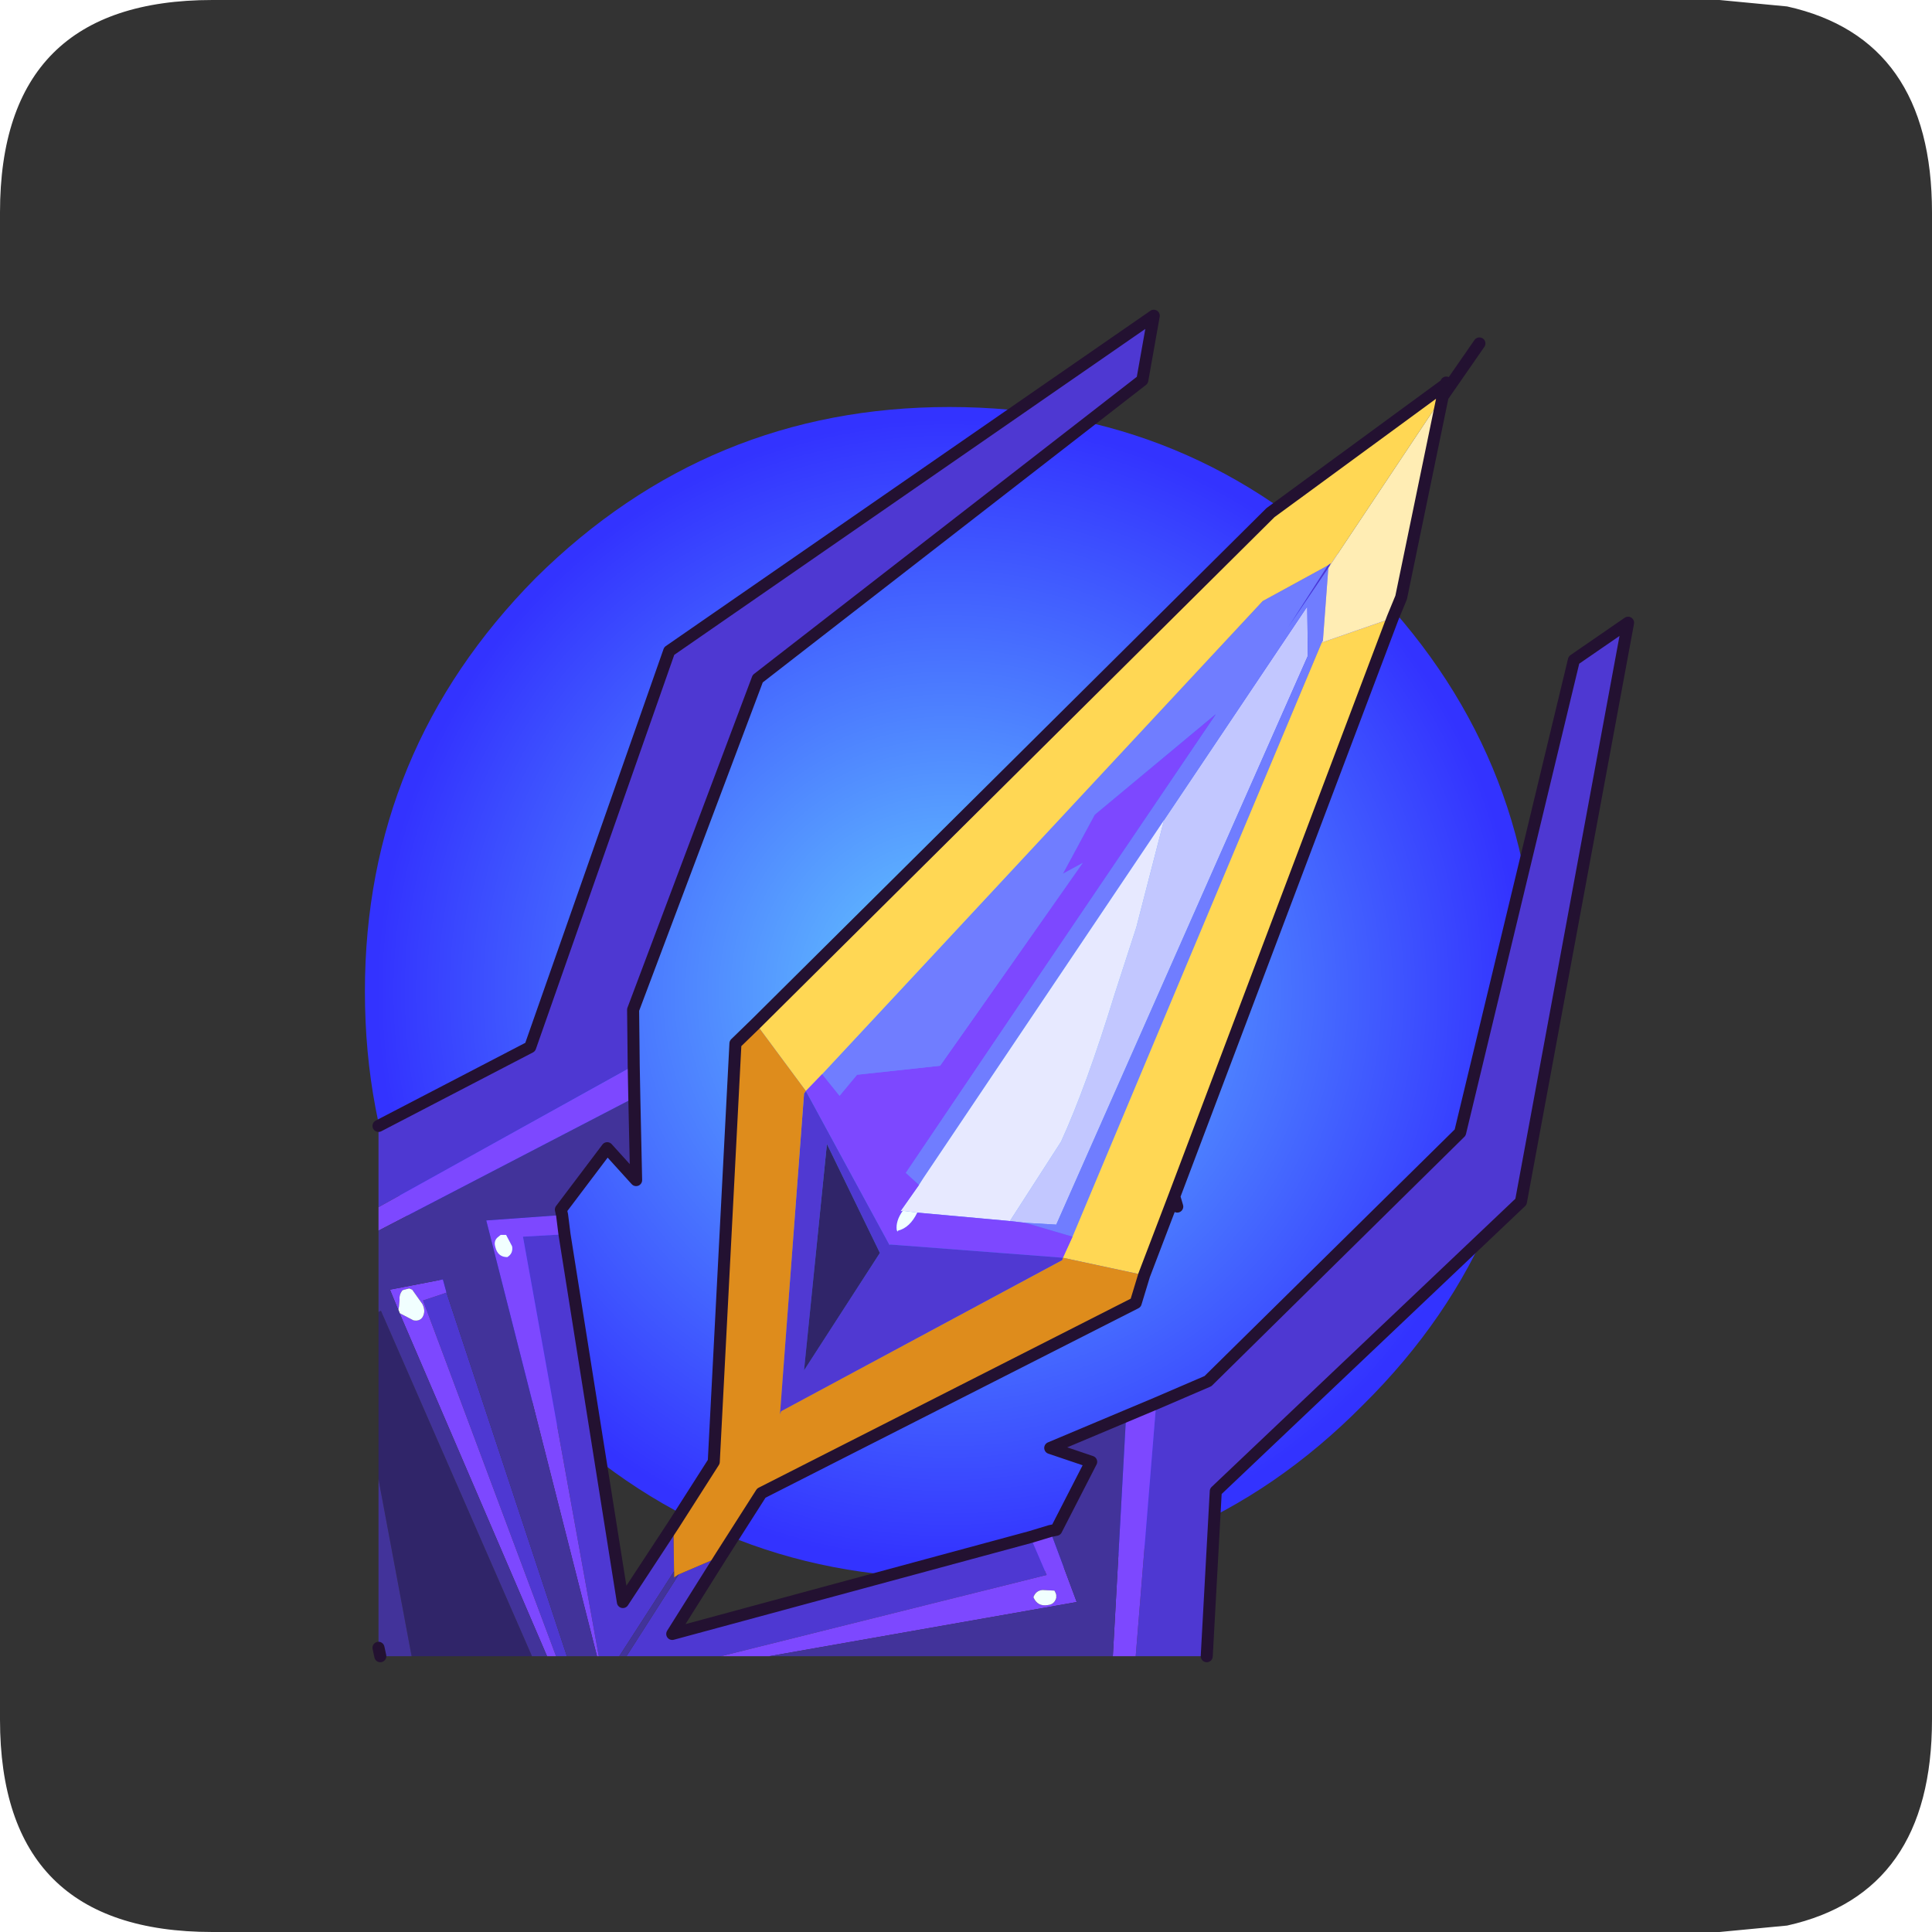 <?xml version="1.0" encoding="UTF-8" standalone="no"?>
<svg xmlns:ffdec="https://www.free-decompiler.com/flash" xmlns:xlink="http://www.w3.org/1999/xlink" ffdec:objectType="frame" height="30.0px" width="30.0px" xmlns="http://www.w3.org/2000/svg">
  <g transform="matrix(1.0, 0.0, 0.0, 1.0, 0.0, 0.0)">
    <use ffdec:characterId="1" height="30.0" transform="matrix(1.0, 0.0, 0.0, 1.0, 0.0, 0.0)" width="30.0" xlink:href="#shape0"/>
    <use ffdec:characterId="7" height="37.3" transform="matrix(0.603, 0.0, 0.0, 0.603, 4.189, 3.305)" width="35.15" xlink:href="#sprite0"/>
  </g>
  <defs>
    <g id="shape0" transform="matrix(1.0, 0.0, 0.0, 1.0, 0.0, 0.0)">
      <path d="M0.0 0.0 L30.0 0.0 30.0 30.0 0.0 30.0 0.0 0.0" fill="#33cc66" fill-opacity="0.0" fill-rule="evenodd" stroke="none"/>
      <path d="M27.75 0.1 Q30.0 0.6 30.0 3.3 L30.0 26.7 Q30.0 29.4 27.75 29.9 L26.7 30.0 3.3 30.0 Q0.0 30.0 0.0 26.7 L0.0 3.3 Q0.0 0.0 3.3 0.0 L26.7 0.0 27.75 0.1" fill="#333333" fill-rule="evenodd" stroke="none"/>
    </g>
    <g id="sprite0" transform="matrix(1.0, 0.0, 0.0, 1.0, -2.8, 1.4)">
      <filter id="filter0">
        <feConvolveMatrix divisor="169.0" in="SourceGraphic" kernelMatrix="1 1 1 1 1 1 1 1 1 1 1 1 1 1 1 1 1 1 1 1 1 1 1 1 1 1 1 1 1 1 1 1 1 1 1 1 1 1 1 1 1 1 1 1 1 1 1 1 1 1 1 1 1 1 1 1 1 1 1 1 1 1 1 1 1 1 1 1 1 1 1 1 1 1 1 1 1 1 1 1 1 1 1 1 1 1 1 1 1 1 1 1 1 1 1 1 1 1 1 1 1 1 1 1 1 1 1 1 1 1 1 1 1 1 1 1 1 1 1 1 1 1 1 1 1 1 1 1 1 1 1 1 1 1 1 1 1 1 1 1 1 1 1 1 1 1 1 1 1 1 1 1 1 1 1 1 1 1 1 1 1 1 1 1 1 1 1 1 1" order="13 13" result="filterResult0"/>
      </filter>
      <use ffdec:characterId="3" filter="url(#filter0)" height="30.15" transform="matrix(1.0, 0.0, 0.0, 1.0, 5.25, 3.6)" width="30.15" xlink:href="#sprite1"/>
      <filter id="filter1">
        <feColorMatrix in="SourceGraphic" result="filterResult1" type="matrix" values="0 0 0 0 0.0,0 0 0 0 0.0,0 0 0 0 0.2,0 0 0 1 0"/>
        <feConvolveMatrix divisor="225.0" in="filterResult1" kernelMatrix="1 1 1 1 1 1 1 1 1 1 1 1 1 1 1 1 1 1 1 1 1 1 1 1 1 1 1 1 1 1 1 1 1 1 1 1 1 1 1 1 1 1 1 1 1 1 1 1 1 1 1 1 1 1 1 1 1 1 1 1 1 1 1 1 1 1 1 1 1 1 1 1 1 1 1 1 1 1 1 1 1 1 1 1 1 1 1 1 1 1 1 1 1 1 1 1 1 1 1 1 1 1 1 1 1 1 1 1 1 1 1 1 1 1 1 1 1 1 1 1 1 1 1 1 1 1 1 1 1 1 1 1 1 1 1 1 1 1 1 1 1 1 1 1 1 1 1 1 1 1 1 1 1 1 1 1 1 1 1 1 1 1 1 1 1 1 1 1 1 1 1 1 1 1 1 1 1 1 1 1 1 1 1 1 1 1 1 1 1 1 1 1 1 1 1 1 1 1 1 1 1 1 1 1 1 1 1 1 1 1 1 1 1 1 1 1 1 1 1 1 1 1 1 1 1" order="15 15" result="filterResult2"/>
        <feComposite in="SourceGraphic" in2="filterResult2" operator="over" result="filterResult3"/>
        <feConvolveMatrix divisor="9.0" in="filterResult3" kernelMatrix="1 1 1 1 1 1 1 1 1" order="3 3" result="filterResult4"/>
      </filter>
      <use ffdec:characterId="4" filter="url(#filter1)" height="0.0" transform="matrix(0.77, 0.0, 0.0, 0.703, 2.8, -1.4)" width="0.0" xlink:href="#sprite2"/>
      <use ffdec:characterId="6" height="112.35" transform="matrix(0.31, 0.0, 0.0, 0.31, 5.445, 1.095)" width="104.8" xlink:href="#sprite3"/>
    </g>
    <g id="sprite1" transform="matrix(1.0, 0.0, 0.0, 1.0, 0.0, 0.0)">
      <use ffdec:characterId="2" height="30.15" transform="matrix(1.0, 0.0, 0.0, 1.0, 0.0, 0.0)" width="30.15" xlink:href="#shape1"/>
    </g>
    <g id="shape1" transform="matrix(1.0, 0.0, 0.0, 1.0, 0.0, 0.0)">
      <path d="M30.15 15.05 Q30.15 21.3 25.7 25.7 21.3 30.15 15.05 30.15 8.85 30.15 4.4 25.7 0.0 21.3 0.0 15.05 0.0 8.85 4.4 4.4 8.85 0.0 15.05 0.0 21.3 0.0 25.7 4.4 30.15 8.85 30.15 15.05" fill="url(#gradient0)" fill-rule="evenodd" stroke="none"/>
    </g>
    <radialGradient cx="0" cy="0" gradientTransform="matrix(0.018, 0.0, 0.0, 0.018, 15.05, 15.05)" gradientUnits="userSpaceOnUse" id="gradient0" r="819.2" spreadMethod="pad">
      <stop offset="0.0" stop-color="#66ccff"/>
      <stop offset="1.0" stop-color="#3333ff"/>
    </radialGradient>
    <g id="sprite3" transform="matrix(1.0, 0.0, 0.0, 1.0, 0.5, 0.5)">
      <use ffdec:characterId="5" height="112.35" transform="matrix(1.0, 0.0, 0.0, 1.0, -0.5, -0.5)" width="104.8" xlink:href="#shape2"/>
    </g>
    <g id="shape2" transform="matrix(1.0, 0.0, 0.0, 1.0, 0.5, 0.5)">
      <path d="M78.9 20.95 L75.55 25.9 78.85 20.75 79.1 20.55 79.0 20.8 78.9 20.95 M0.0 67.3 L12.6 60.75 24.15 27.85 64.4 0.0 63.45 5.35 31.5 30.15 21.15 57.65 21.2 62.3 0.0 74.05 0.0 67.3 M15.45 76.3 L20.3 106.85 24.5 100.45 24.55 104.3 20.0 111.35 18.3 111.35 12.0 76.5 15.45 76.3 M64.6 90.35 L68.9 88.5 89.85 67.85 99.3 28.6 103.8 25.5 94.9 73.6 69.55 97.65 68.8 111.35 62.9 111.35 64.6 90.35 M28.45 103.05 L24.4 109.5 54.15 101.45 55.5 104.6 28.45 111.35 20.6 111.35 24.95 104.55 28.45 103.05 M15.65 111.35 L14.75 111.35 3.7 81.8 5.65 81.15 15.65 111.35" fill="#4e38d2" fill-rule="evenodd" stroke="none"/>
      <path d="M65.25 41.9 L77.15 24.15 77.2 28.25 56.3 75.5 53.75 75.35 52.45 75.2 56.7 68.6 Q58.8 64.0 61.15 56.35 L62.95 50.8 65.25 41.9" fill="#c2c7ff" fill-rule="evenodd" stroke="none"/>
      <path d="M53.75 75.35 L56.3 75.5 77.2 28.25 77.15 24.15 65.25 41.9 45.25 71.65 44.9 72.2 43.8 71.2 69.55 33.1 59.5 41.45 56.85 46.35 58.5 45.45 46.65 62.3 39.75 63.05 38.3 64.8 36.85 63.0 73.45 23.7 78.85 20.75 75.55 25.9 78.9 20.95 78.45 27.0 78.35 27.15 57.65 76.5 53.75 75.35" fill="#707dff" fill-rule="evenodd" stroke="none"/>
      <path d="M57.65 76.5 L78.35 27.15 84.25 25.1 66.1 73.15 63.6 79.7 56.85 78.25 57.65 76.5 M78.85 20.75 L73.45 23.7 36.85 63.0 35.5 64.4 31.35 58.8 74.1 16.35 88.5 5.8 88.7 5.55 88.7 5.65 88.85 5.6 88.6 5.85 88.4 6.7 79.0 20.8 79.1 20.55 78.85 20.75 M88.7 5.65 L88.5 5.8 88.7 5.65" fill="#ffd754" fill-rule="evenodd" stroke="none"/>
      <path d="M78.35 27.15 L78.45 27.0 78.9 20.95 79.0 20.8 88.4 6.7 84.95 23.4 84.25 25.1 78.35 27.15" fill="#ffedb4" fill-rule="evenodd" stroke="none"/>
      <path d="M65.25 41.9 L62.95 50.8 61.15 56.35 Q58.8 64.0 56.7 68.6 L52.45 75.2 44.75 74.5 43.55 74.35 43.35 74.4 44.9 72.2 45.25 71.65 65.25 41.9" fill="#e7e9ff" fill-rule="evenodd" stroke="none"/>
      <path d="M52.45 75.2 L53.75 75.35 57.65 76.5 56.85 78.25 42.5 77.15 42.45 77.2 35.5 64.4 36.85 63.0 38.3 64.8 39.75 63.05 46.65 62.3 58.5 45.45 56.85 46.35 59.5 41.45 69.55 33.1 43.8 71.2 44.9 72.2 43.35 74.4 43.55 74.35 Q42.95 75.2 43.05 75.95 L43.1 76.05 43.1 76.1 43.15 76.0 Q44.15 75.75 44.75 74.5 L52.45 75.2 M21.2 62.3 L21.25 64.95 0.0 76.0 0.0 74.05 21.2 62.3 M15.25 74.7 L15.45 76.3 12.0 76.5 18.3 111.35 18.15 111.35 8.95 75.15 15.25 74.7 M64.6 90.35 L62.9 111.35 61.0 111.35 62.1 91.4 64.6 90.35 M54.15 101.45 L55.8 100.95 58.0 106.85 32.45 111.35 28.45 111.35 55.5 104.6 54.15 101.45 M14.75 111.35 L14.0 111.35 1.75 82.85 2.9 83.45 Q3.4 83.55 3.65 83.2 3.95 82.7 3.65 82.1 L2.8 80.9 2.55 80.8 2.15 80.9 2.0 80.95 1.95 81.0 Q1.7 81.35 1.75 81.75 L1.7 82.3 1.65 82.6 0.95 80.9 5.35 80.05 5.65 81.15 3.7 81.8 14.75 111.35 M56.15 105.9 L55.15 105.85 Q54.6 105.9 54.4 106.45 54.75 107.25 55.6 107.1 56.15 107.05 56.3 106.5 L56.3 106.25 56.25 106.1 56.15 105.9 M11.1 77.3 L10.6 76.35 10.35 76.35 10.15 76.35 9.9 76.55 Q9.55 76.85 9.7 77.35 9.9 78.2 10.7 78.2 11.2 77.9 11.1 77.3" fill="#7d48ff" fill-rule="evenodd" stroke="none"/>
      <path d="M35.5 64.4 L42.45 77.2 42.5 77.15 56.85 78.25 56.8 78.45 33.45 91.0 33.35 91.25 35.35 64.6 35.5 64.4 M41.65 77.85 L37.25 68.8 35.35 87.6 41.65 77.85" fill="#5039d2" fill-rule="evenodd" stroke="none"/>
      <path d="M44.75 74.5 Q44.15 75.75 43.15 76.0 L43.1 76.1 43.1 76.05 43.05 75.95 Q42.95 75.2 43.55 74.35 L44.75 74.5 M56.15 105.9 L56.25 106.1 56.3 106.25 56.3 106.5 Q56.15 107.05 55.6 107.1 54.75 107.25 54.4 106.45 54.6 105.9 55.15 105.85 L56.15 105.9 M11.1 77.3 Q11.2 77.9 10.7 78.2 9.9 78.2 9.7 77.35 9.55 76.85 9.9 76.55 L10.15 76.35 10.35 76.35 10.6 76.35 11.1 77.3 M1.65 82.6 L1.7 82.3 1.75 81.75 Q1.7 81.35 1.95 81.0 L2.0 80.95 2.15 80.9 2.55 80.8 2.8 80.9 3.65 82.1 Q3.95 82.7 3.65 83.2 3.4 83.55 2.9 83.45 L1.75 82.85 1.7 82.7 1.65 82.6" fill="#f1ffff" fill-rule="evenodd" stroke="none"/>
      <path d="M41.65 77.85 L35.35 87.6 37.25 68.8 41.65 77.85 M12.75 111.35 L2.75 111.35 0.0 96.65 0.0 82.75 0.2 82.65 12.75 111.35" fill="#302569" fill-rule="evenodd" stroke="none"/>
      <path d="M24.5 100.45 L27.85 95.2 29.65 60.45 31.35 58.8 35.5 64.4 35.35 64.6 33.35 91.25 33.45 91.0 56.8 78.45 56.85 78.25 63.6 79.7 62.9 82.0 31.8 97.8 28.45 103.05 24.95 104.55 24.65 104.75 24.55 104.85 24.55 104.3 24.5 100.45" fill="#de8c1c" fill-rule="evenodd" stroke="none"/>
      <path d="M21.25 64.95 L21.4 71.8 19.0 69.15 15.15 74.25 15.25 74.7 8.95 75.15 18.15 111.35 15.65 111.35 5.65 81.15 5.35 80.05 0.95 80.9 1.65 82.6 1.7 82.7 1.75 82.85 14.0 111.35 12.75 111.35 0.2 82.65 0.0 82.75 0.0 76.0 21.25 64.95 M55.8 100.95 L56.3 100.85 59.2 95.2 55.8 94.05 62.1 91.4 61.0 111.35 32.45 111.35 58.0 106.85 55.8 100.95 M20.6 111.35 L20.0 111.35 24.55 104.3 24.55 104.85 24.65 104.75 24.95 104.55 20.6 111.35 M2.75 111.35 L0.15 111.35 0.0 110.65 0.0 96.65 2.75 111.35" fill="#42339a" fill-rule="evenodd" stroke="none"/>
      <path d="M0.0 67.3 L12.6 60.75 24.15 27.85 64.4 0.0 63.45 5.35 31.5 30.15 21.15 57.65 21.2 62.3 21.25 64.95 21.4 71.8 19.0 69.15 15.15 74.25 15.25 74.7 15.45 76.3 20.3 106.85 24.5 100.45 27.85 95.2 29.65 60.45 31.35 58.8 74.1 16.35 88.5 5.8 88.7 5.65 88.85 5.6 M88.7 5.55 L88.7 5.65 M88.6 5.85 L88.4 6.7 91.45 2.3 M84.25 25.1 L84.95 23.4 88.4 6.7 M68.8 111.35 L69.55 97.65 94.9 73.6 103.8 25.5 99.3 28.6 89.85 67.85 68.9 88.5 64.6 90.35 62.1 91.4 55.8 94.05 59.2 95.2 56.3 100.85 55.8 100.95 54.15 101.45 24.4 109.5 28.45 103.05 31.8 97.8 62.9 82.0 63.6 79.7 66.1 73.15 84.25 25.1 M66.35 74.0 L66.1 73.15 M0.15 111.35 L0.0 110.65" fill="none" stroke="#231131" stroke-linecap="round" stroke-linejoin="round" stroke-width="1.0"/>
    </g>
  </defs>
</svg>
